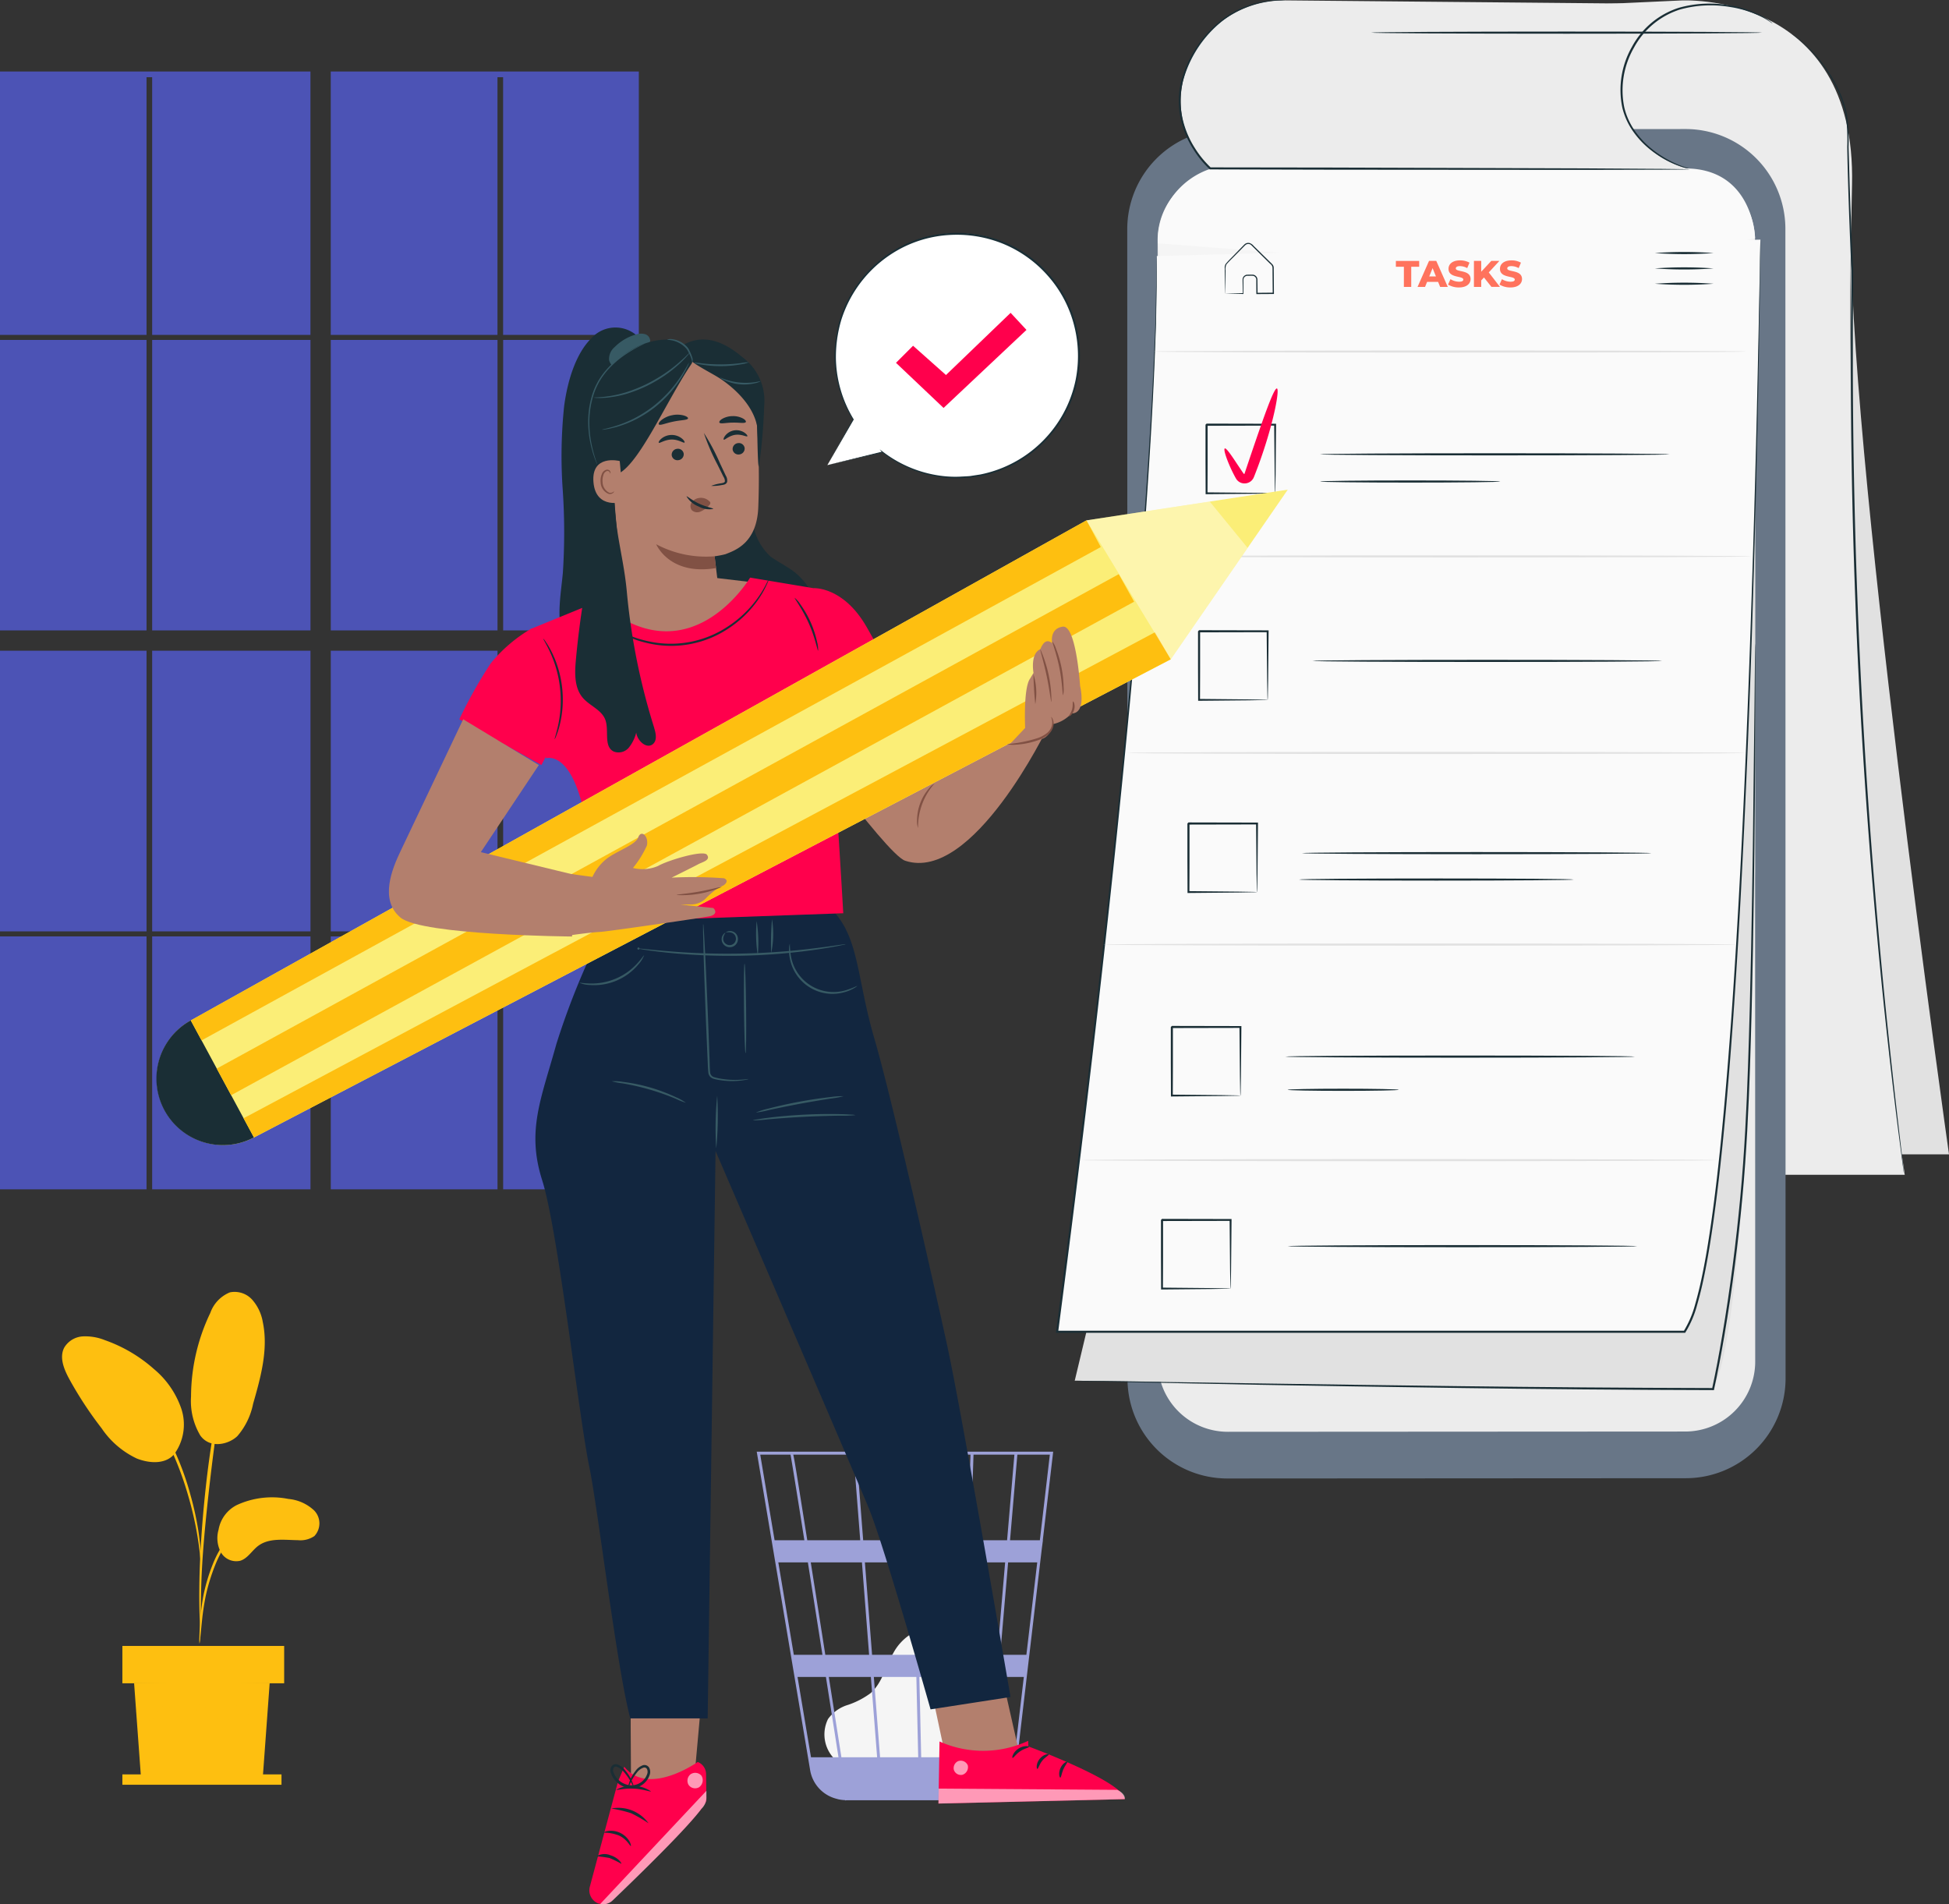 <svg id="Grupo_118942" data-name="Grupo 118942" xmlns="http://www.w3.org/2000/svg" xmlns:xlink="http://www.w3.org/1999/xlink" width="229.147" height="223.864" viewBox="0 0 229.147 223.864">
  <rect x="0" y="0" width="229.147" height="223.864" fill="#333333" stroke="none"/>
  <defs>
    <clipPath id="clip-path">
      <rect id="Rectángulo_43513" data-name="Rectángulo 43513" width="229.147" height="223.864" fill="none"/>
    </clipPath>
    <clipPath id="clip-path-3">
      <rect id="Rectángulo_43507" data-name="Rectángulo 43507" width="1.706" height="1.702" fill="none"/>
    </clipPath>
    <clipPath id="clip-path-4">
      <rect id="Rectángulo_43508" data-name="Rectángulo 43508" width="21.912" height="1.755" fill="none"/>
    </clipPath>
    <clipPath id="clip-path-5">
      <rect id="Rectángulo_43509" data-name="Rectángulo 43509" width="12.486" height="13.335" fill="none"/>
    </clipPath>
    <clipPath id="clip-path-6">
      <rect id="Rectángulo_43510" data-name="Rectángulo 43510" width="1.807" height="1.826" fill="none"/>
    </clipPath>
    <clipPath id="clip-path-7">
      <rect id="Rectángulo_43511" data-name="Rectángulo 43511" width="18.942" height="18.546" fill="none"/>
    </clipPath>
  </defs>
  <g id="Grupo_118941" data-name="Grupo 118941" clip-path="url(#clip-path)">
    <g id="Grupo_118940" data-name="Grupo 118940">
      <g id="Grupo_118939" data-name="Grupo 118939" clip-path="url(#clip-path)">
        <path id="Trazado_169274" data-name="Trazado 169274" d="M201.889,411.147a4.091,4.091,0,0,1-1.125-5.016,4.464,4.464,0,0,1,2.371-1.67,9.646,9.646,0,0,0,2.6-1.347c1.41-1.2,1.8-3.19,2.733-4.79a5.987,5.987,0,0,1,5.2-3.115c2.425.11,4.447,2.091,5.365,4.349a19.457,19.457,0,0,1,.967,7.2c.011,1.349-.049,2.869-1.039,3.78a4.87,4.87,0,0,1-3.525.812l-13.252-.407" transform="translate(-103.412 -204.045)" fill="#f5f5f5"/>
        <path id="Trazado_169275" data-name="Trazado 169275" d="M218.793,352.822H183.94l6.278,37.436a4.18,4.18,0,0,0,2.976,3.333c.04.013.082.022.122.033.1.027.2.062.31.08a4.433,4.433,0,0,0,.709.082l.006.036.17-.027h15.535a4.354,4.354,0,0,0,.853-.085,4.2,4.2,0,0,0,3.526-3.659l3.026-25.794.136-1.025h-.016l1.2-10.215ZM212.218,376.7h-3.577L209,365.837h4.144Zm1.276-10.864h3.424L215.643,376.7h-3.078Zm-10.219,22.909-.217-9.439h5.15l-.313,9.439Zm-5.568-9.439h5l.217,9.439H198.44Zm.387,9.439h-4.2c-.4-2.549-.918-5.86-1.479-9.439h4.942ZM197.5,376.7l-.844-10.864H202.4l.251,10.864Zm5.493,0-.25-10.864h5.908L208.3,376.7Zm-.31-13.47-.232-10.062h6.621l-.334,10.062Zm-.346,0h-5.884l-.782-10.062h6.434Zm-6.23,0h-6.226c-.22-1.39-.429-2.705-.618-3.888-.649-4.068-.893-5.6-1.029-6.173h7.09Zm.2,2.606.844,10.864h-5.148c-.173-1.1-.348-2.217-.524-3.333-.4-2.565-.808-5.129-1.187-7.531ZM191.659,376.7H188.3l-1.822-10.864h3.474c.531,3.357,1.119,7.094,1.712,10.864m.409,2.606c.513,3.266,1.017,6.487,1.479,9.439h-3.232l-1.583-9.439Zm16.173,9.439.313-9.439H212l-.806,9.439Zm.847-25.514.334-10.062h4.806l-.86,10.062Zm-21.181-10.062c.138.727.774,4.686,1.627,10.062h-3.5l-1.687-10.062Zm26.322,35.576h-2.694l.806-9.439h2.995Zm2.994-25.514h-3.507l.86-10.062H218.4Z" transform="translate(-94.969 -182.164)" fill="#9da1d8"/>
        <rect id="Rectángulo_43494" data-name="Rectángulo 43494" width="17.228" height="34.149" transform="translate(0 39.961)" fill="#4c53b5"/>
        <rect id="Rectángulo_43495" data-name="Rectángulo 43495" width="18.614" height="34.149" transform="translate(17.89 39.961)" fill="#4c53b5"/>
        <rect id="Rectángulo_43496" data-name="Rectángulo 43496" width="18.614" height="32.995" transform="translate(17.89 76.496)" fill="#4c53b5"/>
        <path id="Trazado_169276" data-name="Trazado 169276" d="M80.4,48.343H100V18.051h.663V48.343H116.62V17.378H80.4Z" transform="translate(-41.512 -8.972)" fill="#4c53b5"/>
        <rect id="Rectángulo_43497" data-name="Rectángulo 43497" width="15.953" height="34.149" transform="translate(59.155 39.961)" fill="#4c53b5"/>
        <rect id="Rectángulo_43498" data-name="Rectángulo 43498" width="15.953" height="32.995" transform="translate(59.155 76.496)" fill="#4c53b5"/>
        <rect id="Rectángulo_43499" data-name="Rectángulo 43499" width="17.228" height="32.995" transform="translate(0 76.496)" fill="#4c53b5"/>
        <rect id="Rectángulo_43500" data-name="Rectángulo 43500" width="19.603" height="32.995" transform="translate(38.89 76.496)" fill="#4c53b5"/>
        <rect id="Rectángulo_43501" data-name="Rectángulo 43501" width="17.228" height="29.733" transform="translate(0 110.082)" fill="#4c53b5"/>
        <rect id="Rectángulo_43502" data-name="Rectángulo 43502" width="15.953" height="29.733" transform="translate(59.155 110.082)" fill="#4c53b5"/>
        <path id="Trazado_169277" data-name="Trazado 169277" d="M17.228,48.343V18.051h.662V48.343H36.5V17.378H0V48.343Z" transform="translate(0 -8.972)" fill="#4c53b5"/>
        <rect id="Rectángulo_43503" data-name="Rectángulo 43503" width="19.603" height="29.733" transform="translate(38.89 110.082)" fill="#4c53b5"/>
        <rect id="Rectángulo_43504" data-name="Rectángulo 43504" width="18.614" height="29.733" transform="translate(17.89 110.082)" fill="#4c53b5"/>
        <rect id="Rectángulo_43505" data-name="Rectángulo 43505" width="19.603" height="34.149" transform="translate(38.89 39.961)" fill="#4c53b5"/>
        <path id="Trazado_169278" data-name="Trazado 169278" d="M55.075,364.865a9.862,9.862,0,0,1,6.116-.743,5.087,5.087,0,0,1,3.022,1.349,2.174,2.174,0,0,1,.031,3.016,2.9,2.9,0,0,1-1.905.483c-1.617-.019-3.411-.3-4.7.669-.737.555-1.228,1.477-2.108,1.75a2.083,2.083,0,0,1-2.292-1.02,3.56,3.56,0,0,1-.259-2.627,4.011,4.011,0,0,1,2.1-2.878" transform="translate(-27.284 -187.909)" fill="#febf10"/>
        <path id="Trazado_169279" data-name="Trazado 169279" d="M47.5,330.822c1.138,1.625,3.349,1.087,4.374.1a8.264,8.264,0,0,0,1.853-3.8c.9-3.131,1.81-6.417,1.14-9.606a5.339,5.339,0,0,0-1.227-2.611A2.789,2.789,0,0,0,51,314.021a4.077,4.077,0,0,0-2.308,2.425,22.89,22.89,0,0,0-2.263,9.826,7.94,7.94,0,0,0,1.074,4.55" transform="translate(-23.969 -162.094)" fill="#febf10"/>
        <path id="Trazado_169280" data-name="Trazado 169280" d="M28.2,338.733a5.913,5.913,0,0,0,.92-5.44,10.484,10.484,0,0,0-3.222-4.674,17.345,17.345,0,0,0-5.77-3.4,6.154,6.154,0,0,0-2.6-.441,2.722,2.722,0,0,0-2.178,1.318c-.607,1.158-.025,2.563.6,3.708a44.014,44.014,0,0,0,3.79,5.771,10.259,10.259,0,0,0,4.168,3.571c1.731.662,3.53.584,4.447-.617" transform="translate(-7.797 -167.674)" fill="#febf10"/>
        <path id="Trazado_169281" data-name="Trazado 169281" d="M48.464,383.553a3.523,3.523,0,0,0,.1-.738c.052-.537.118-1.212.2-2.015a29.073,29.073,0,0,1,.453-2.955,22.822,22.822,0,0,1,1.074-3.488,12.851,12.851,0,0,1,1.781-3.156,6.655,6.655,0,0,1,2.252-1.872,6.292,6.292,0,0,1,1.9-.59,3.564,3.564,0,0,0,.735-.106,3.415,3.415,0,0,0-.748-.012,5.74,5.74,0,0,0-1.977.515,6.635,6.635,0,0,0-2.375,1.888,12.571,12.571,0,0,0-1.846,3.219,21.324,21.324,0,0,0-1.067,3.545,24.977,24.977,0,0,0-.393,2.993c-.064.856-.088,1.548-.1,2.027a3.462,3.462,0,0,0,.015.745" transform="translate(-25.011 -190.317)" fill="#febf10"/>
        <path id="Trazado_169282" data-name="Trazado 169282" d="M48.6,360.747a1.455,1.455,0,0,0,.02-.342c0-.258,0-.582,0-.98,0-.85,0-2.08.044-3.6.075-3.038.337-6.308.842-10.918.478-4.335,1.121-9.38,1.8-12.66.145-.746.292-1.417.43-2s.243-1.1.352-1.508c.093-.387.169-.7.229-.952a1.445,1.445,0,0,0,.06-.338,1.435,1.435,0,0,0-.119.321l-.284.938c-.126.407-.255.912-.4,1.5s-.315,1.255-.475,2A111.262,111.262,0,0,0,49.2,343.95c-.506,4.619-.734,8.826-.755,11.872-.018,1.523.015,2.756.053,3.606.025.4.045.722.06.979a1.428,1.428,0,0,0,.042.34" transform="translate(-25.011 -169.061)" fill="#febf10"/>
        <path id="Trazado_169283" data-name="Trazado 169283" d="M37.231,355.283a6.5,6.5,0,0,0-.007-1.024c-.038-.657-.128-1.608-.313-2.772a36.6,36.6,0,0,0-.9-4.039,33.053,33.053,0,0,0-1.689-4.779,25.447,25.447,0,0,0-4.96-7.724,12.6,12.6,0,0,0-1.167-1.085c-.179-.151-.337-.3-.5-.422l-.453-.312a6.407,6.407,0,0,0-.861-.551,30.45,30.45,0,0,1,2.824,2.519,26.825,26.825,0,0,1,4.836,7.7,37.832,37.832,0,0,1,1.7,4.736,40.98,40.98,0,0,1,.959,4c.211,1.153.334,2.093.408,2.745a6.567,6.567,0,0,0,.125,1.014" transform="translate(-13.619 -171.71)" fill="#febf10"/>
        <path id="Trazado_169284" data-name="Trazado 169284" d="M32.6,409.109l.813,11.137H47.724l.813-11.137Z" transform="translate(-16.833 -211.225)" fill="#febf10"/>
        <rect id="Rectángulo_43506" data-name="Rectángulo 43506" width="19.022" height="4.39" transform="translate(14.388 193.494)" fill="#febf10"/>
        <path id="Trazado_169285" data-name="Trazado 169285" d="M29.746,431.253v1.217H48.454v-1.217Z" transform="translate(-15.358 -222.658)" fill="#febf10"/>
        <path id="Trazado_169286" data-name="Trazado 169286" d="M48.529,414.964a.461.461,0,0,1-.067.1l-.214.283-.833,1.067-.037.047-.036-.05-2.047-2.832h.118L43.4,416.437l-.063.09-.071-.084L40.871,413.6l.137,0-.131.165-2.138,2.68-.072.089-.066-.093-2.017-2.854.118.006-2.484,2.83-.044.05-.033-.057-.778-1.307-.2-.348a.546.546,0,0,1-.061-.124.573.573,0,0,1,.083.11l.221.335.816,1.283-.078-.006,2.444-2.864.062-.073.056.078,2.035,2.841-.137,0,2.133-2.684.132-.165.068-.085.07.083,2.384,2.85-.134.005,2.036-2.84.059-.083.059.083,2,2.863-.073,0,.867-1.039.232-.269a.477.477,0,0,1,.086-.087" transform="translate(-17.091 -213.441)" fill="#febf10"/>
        <path id="Trazado_169287" data-name="Trazado 169287" d="M48.863,408.862c0,.049-3.585.089-8.006.089s-8.007-.04-8.007-.089,3.584-.089,8.007-.089,8.006.04,8.006.089" transform="translate(-16.961 -211.052)" fill="#febf10"/>
        <path id="Trazado_169288" data-name="Trazado 169288" d="M455.013,163.284h5.548S448.388,77.59,449.07,53.415l-.861,109.869Z" transform="translate(-231.413 -27.578)" fill="#e1e1e1"/>
        <path id="Trazado_169289" data-name="Trazado 169289" d="M353.682.107s20.733-1.274,20.178,21.681c-1.606,66.408,6.2,116.367,6.2,116.367H302.37V2.481Z" transform="translate(-156.115 -0.049)" fill="#ececec"/>
        <path id="Trazado_169290" data-name="Trazado 169290" d="M285.772,190l53.9-.032A11.74,11.74,0,0,0,351.4,178.223L351.378,43.1A11.74,11.74,0,0,0,339.63,31.361l-53.9.031A11.741,11.741,0,0,0,274,43.136l.027,135.124A11.741,11.741,0,0,0,285.772,190" transform="translate(-141.467 -16.192)" fill="#687687"/>
        <path id="Trazado_169291" data-name="Trazado 169291" d="M289.6,41.273l10.45-.006,30.52-.018,3.675,0,9.146-.005a8.223,8.223,0,0,1,8.227,8.221l.026,131.891a8.223,8.223,0,0,1-8.217,8.225l-53.791.031a8.223,8.223,0,0,1-8.227-8.221L281.385,49.5a8.223,8.223,0,0,1,8.218-8.224" transform="translate(-145.281 -21.293)" fill="#ececec"/>
        <path id="Trazado_169292" data-name="Trazado 169292" d="M299.254.094l51.582.479c-7.563-.353-9.166,2.659-10.407,4.577A9.264,9.264,0,0,0,341,16.387a10.732,10.732,0,0,0,6.125,3.6L290.606,20a10.766,10.766,0,0,1-3.487-9.761A12.208,12.208,0,0,1,299.254.094" transform="translate(-148.168 -0.049)" fill="#ececec"/>
        <path id="Trazado_169293" data-name="Trazado 169293" d="M411.773,3.209a2.184,2.184,0,0,1-.327-.2,8.991,8.991,0,0,0-.937-.552,12.533,12.533,0,0,0-3.8-1.189,13.441,13.441,0,0,0-5.859.312,9.392,9.392,0,0,0-5.4,4.506,10.044,10.044,0,0,0-1.128,6.968,8.009,8.009,0,0,0,1.295,2.844,10.132,10.132,0,0,0,1.872,2,12.741,12.741,0,0,0,3.437,2.01c.884.338,1.4.45,1.392.479a2.2,2.2,0,0,1-.374-.077,10.307,10.307,0,0,1-1.052-.311,12.242,12.242,0,0,1-3.515-1.963,10.172,10.172,0,0,1-1.93-2.022,8.156,8.156,0,0,1-1.35-2.912,10.208,10.208,0,0,1,1.134-7.144,9.569,9.569,0,0,1,5.551-4.6,13.409,13.409,0,0,1,5.955-.266,12.05,12.05,0,0,1,3.818,1.278,7.3,7.3,0,0,1,.921.6,2.185,2.185,0,0,1,.3.24" transform="translate(-203.359 -0.454)" fill="#1a2e35"/>
        <path id="Trazado_169294" data-name="Trazado 169294" d="M435.376,8.2a6.284,6.284,0,0,1,1.142.79,16.423,16.423,0,0,1,2.708,2.918,16.733,16.733,0,0,1,1.52,2.448,12.819,12.819,0,0,1,1.167,3.225,22.208,22.208,0,0,1,.216,3.933q.06,2.087.125,4.407c.1,3.088.244,6.471.411,10.1.011,1.823-.022,3.7-.032,5.637s0,3.928-.007,5.972c.02,8.172.176,17.156.525,26.58.683,18.857,2.078,35.887,3.3,48.188.627,6.149,1.185,11.121,1.588,14.553.2,1.711.36,3.041.467,3.953q.075.67.116,1.029c.024.232.03.352.03.352s-.023-.118-.056-.348-.079-.58-.14-1.026l-.514-3.947c-.434-3.43-1.018-8.4-1.668-14.547-1.267-12.3-2.691-29.333-3.374-48.2-.35-9.427-.5-18.414-.506-26.589.007-2.043-.007-4.037.017-5.972s.051-3.817.045-5.628c-.158-3.632-.287-7.015-.38-10.105-.046-1.545-.085-3.016-.107-4.409a22.151,22.151,0,0,0-.194-3.909,12.753,12.753,0,0,0-1.135-3.2,18.169,18.169,0,0,0-4.153-5.381c-.169-.152-.328-.274-.466-.377a3.954,3.954,0,0,0-.352-.253c-.194-.127-.292-.2-.292-.2" transform="translate(-224.787 -4.236)" fill="#1a2e35"/>
        <path id="Trazado_169295" data-name="Trazado 169295" d="M341.217,165.7s-.678,53.285-4.933,61.044l-75.049-.975,1.528-6.392L341.242,122.9Z" transform="translate(-134.877 -63.456)" fill="#e1e1e1"/>
        <path id="Trazado_169296" data-name="Trazado 169296" d="M339,58.238S337.66,176.3,330.086,186.629H256.951S273.777,98.037,268.77,58.273Z" transform="translate(-132.665 -30.069)" fill="#f5f5f5"/>
        <path id="Trazado_169297" data-name="Trazado 169297" d="M339.639,58.238S338.294,176.3,330.72,186.629H256.951s11.727-87.253,11.727-126.462" transform="translate(-132.665 -30.069)" fill="#fafafa"/>
        <path id="Trazado_169298" data-name="Trazado 169298" d="M268.53,60.167s0,.211,0,.626-.011,1.034-.02,1.843-.024,1.818-.04,3.009-.026,2.569-.1,4.122c-.207,6.214-.7,15.25-1.58,26.543-1.8,22.583-5.13,54.184-9.864,90.335l-.121-.139,37.876,0,35.893,0-.1.05a11.8,11.8,0,0,0,1.335-3.121c.312-1.1.586-2.2.812-3.313.464-2.22.816-4.444,1.128-6.652.62-4.417,1.069-8.775,1.461-13.047.772-8.544,1.292-16.745,1.727-24.514.85-15.539,1.329-29.355,1.684-40.864s.549-20.711.677-27.036c.061-3.16.108-5.6.14-7.258.016-.824.028-1.451.036-1.877s.019-.637.019-.637,0,.215,0,.638-.008,1.053-.015,1.877c-.023,1.656-.056,4.1-.1,7.259-.1,6.325-.279,15.529-.6,27.039s-.794,25.327-1.629,40.87c-.427,7.771-.942,15.974-1.708,24.523-.389,4.274-.837,8.635-1.455,13.059-.312,2.211-.664,4.439-1.128,6.668-.226,1.115-.5,2.226-.816,3.333a11.959,11.959,0,0,1-1.37,3.2l-.034.05h-.065l-35.893,0-37.876,0h-.14l.018-.139c4.747-36.144,8.106-67.74,9.951-90.315.9-11.289,1.418-20.322,1.652-26.534.084-1.552.1-2.929.123-4.12s.044-2.2.061-3.008.032-1.425.042-1.843.021-.626.021-.626" transform="translate(-132.516 -30.069)" fill="#1a2e35"/>
        <path id="Trazado_169299" data-name="Trazado 169299" d="M351.646,49.15s-.161-8.212-8.227-8.221-55.675,0-55.675,0a9.067,9.067,0,0,0-6.335,8.806l49.737,3.824Z" transform="translate(-145.293 -21.13)" fill="#fafafa"/>
        <path id="Trazado_169300" data-name="Trazado 169300" d="M299.02.046a.864.864,0,0,1-.135,0c-.089,0-.221-.006-.4,0a10.205,10.205,0,0,0-1.528.131A11.506,11.506,0,0,0,291.729,2.4,13.607,13.607,0,0,0,287,9.606a9.668,9.668,0,0,0,.214,5.235,10.794,10.794,0,0,0,1.209,2.575,11.6,11.6,0,0,0,1.874,2.29l-.077-.029,14.213.02,29.808.095,9.033.058,2.456.029.639.014c.144,0,.218.014.218.014s-.074.008-.218.012l-.639.012-2.456.018-9.033.023-29.808-.022-14.213-.035h-.046l-.031-.029a11.755,11.755,0,0,1-1.913-2.347A10.954,10.954,0,0,1,287,14.908a9.86,9.86,0,0,1-.2-5.348,13.7,13.7,0,0,1,4.838-7.276A10.877,10.877,0,0,1,294.553.7a10.691,10.691,0,0,1,2.4-.6A9.209,9.209,0,0,1,298.49,0a3.286,3.286,0,0,1,.53.043" transform="translate(-147.934 0)" fill="#1a2e35"/>
        <path id="Trazado_169301" data-name="Trazado 169301" d="M341.243,156.493s.008.143.012.421,0,.7.009,1.234c0,1.093,0,2.691,0,4.748-.009,4.123-.036,10.089-.118,17.46s-.2,16.15-.52,25.893c-.165,4.871-.4,9.987-.891,15.27s-1.176,10.738-2.121,16.286c-.371,2.17-.771,4.312-1.208,6.312l-.021.1h-.1c-21.033-.047-39.8-.393-53.3-.624l-15.939-.319-4.312-.1-1.118-.034c-.252-.009-.381-.02-.381-.02s.129-.006.381,0l1.119.01,4.313.059,15.94.241c13.5.185,32.267.5,53.3.544l-.122.1c.434-1.99.834-4.133,1.2-6.3.944-5.541,1.627-10.99,2.124-16.266s.734-10.386.9-15.255c.336-9.739.46-18.517.574-25.887.083-7.367.151-13.33.2-17.459.02-2.057.036-3.655.046-4.747q.011-.807.016-1.234c0-.278.014-.421.014-.421" transform="translate(-134.877 -80.798)" fill="#1a2e35"/>
        <path id="Trazado_169302" data-name="Trazado 169302" d="M409.141,68.827a47.647,47.647,0,0,1-6.906,0,47.644,47.644,0,0,1,6.906,0" transform="translate(-207.676 -35.471)" fill="#1a2e35"/>
        <path id="Trazado_169303" data-name="Trazado 169303" d="M409.141,65.1a47.465,47.465,0,0,1-6.906,0,47.647,47.647,0,0,1,6.906,0" transform="translate(-207.676 -33.546)" fill="#1a2e35"/>
        <path id="Trazado_169304" data-name="Trazado 169304" d="M409.141,61.369a47.644,47.644,0,0,1-6.906,0,47.648,47.648,0,0,1,6.906,0" transform="translate(-207.676 -31.621)" fill="#1a2e35"/>
        <path id="Trazado_169305" data-name="Trazado 169305" d="M297.778,64.99a1.161,1.161,0,0,1,.148-.01l.413-.014,1.524-.036-.042.043c-.005-.338-.011-.707-.018-1.105,0-.206-.017-.4,0-.636a.585.585,0,0,1,.512-.47c.246,0,.462-.016.728,0a.593.593,0,0,1,.5.589c.006.516.012,1.054.018,1.612l-.071-.07,1.923-.019-.073.074c-.007-.774-.014-1.575-.021-2.4,0-.2,0-.408-.005-.61a.619.619,0,0,0-.27-.454l-.841-.829-.811-.8L301,59.466c-.135-.13-.241-.265-.4-.3a.517.517,0,0,0-.441.085c-.117.1-.241.237-.358.352l-.69.7c-.434.451-.886.862-1.215,1.252a1.366,1.366,0,0,0-.1.718c0,.238,0,.464,0,.678q0,.623-.007,1.091c0,.279-.006.509-.008.7,0,.161-.006.248-.009.252a1.744,1.744,0,0,1-.013-.231c-.005-.186-.012-.413-.019-.687q-.011-.472-.025-1.1-.006-.326-.013-.691,0-.184-.006-.378a.794.794,0,0,1,.106-.4c.356-.436.78-.822,1.217-1.286l.685-.7c.123-.121.224-.241.371-.368a.654.654,0,0,1,.557-.11,1.036,1.036,0,0,1,.462.33l.395.386.813.8.843.827a1.642,1.642,0,0,1,.215.233.63.63,0,0,1,.1.324q0,.3.005.613c.006.82.013,1.621.018,2.4v.074h-.073l-1.923.012h-.071v-.07c0-.559-.006-1.1-.008-1.612a.464.464,0,0,0-.388-.467c-.222-.012-.482,0-.7,0a.472.472,0,0,0-.415.374c-.019.193,0,.419-.009.614,0,.4,0,.768,0,1.106v.043h-.042L298.314,65l-.4-.007a.728.728,0,0,1-.133-.008" transform="translate(-153.705 -30.469)" fill="#1a2e35"/>
        <path id="Trazado_169306" data-name="Trazado 169306" d="M340.242,64.1H339.3v-.686h2.74V64.1h-.935v2.373h-.865Z" transform="translate(-175.184 -32.74)" fill="#ff735d"/>
        <path id="Trazado_169307" data-name="Trazado 169307" d="M346.978,65.876h-1.293l-.241.594h-.882l1.35-3.058h.852l1.354,3.058h-.9Zm-.253-.638-.393-.979-.394.979Z" transform="translate(-177.899 -32.74)" fill="#ff735d"/>
        <path id="Trazado_169308" data-name="Trazado 169308" d="M351.979,66.13l.284-.638a1.932,1.932,0,0,0,1.01.3c.358,0,.5-.1.5-.249,0-.485-1.739-.131-1.739-1.267,0-.547.446-.992,1.355-.992a2.29,2.29,0,0,1,1.11.267l-.267.642a1.808,1.808,0,0,0-.848-.236c-.362,0-.493.122-.493.275,0,.468,1.735.118,1.735,1.246,0,.533-.446.987-1.355.987a2.412,2.412,0,0,1-1.289-.336" transform="translate(-181.729 -32.674)" fill="#ff735d"/>
        <path id="Trazado_169309" data-name="Trazado 169309" d="M359.449,65.36l-.324.345v.764h-.856V63.411h.856v1.272l1.184-1.272h.953l-1.25,1.354,1.315,1.7h-1Z" transform="translate(-184.976 -32.74)" fill="#ff735d"/>
        <path id="Trazado_169310" data-name="Trazado 169310" d="M364.485,66.13l.284-.638a1.93,1.93,0,0,0,1.009.3c.358,0,.5-.1.5-.249,0-.485-1.739-.131-1.739-1.267,0-.547.446-.992,1.355-.992a2.291,2.291,0,0,1,1.11.267l-.267.642a1.808,1.808,0,0,0-.848-.236c-.362,0-.493.122-.493.275,0,.468,1.735.118,1.735,1.246,0,.533-.446.987-1.355.987a2.412,2.412,0,0,1-1.289-.336" transform="translate(-188.185 -32.674)" fill="#ff735d"/>
        <path id="Trazado_169311" data-name="Trazado 169311" d="M350.136,85.3c0,.07-15.611.126-34.865.126S280.4,85.366,280.4,85.3s15.608-.126,34.868-.126,34.865.056,34.865.126" transform="translate(-144.774 -43.974)" fill="#e1e1e1"/>
        <path id="Trazado_169312" data-name="Trazado 169312" d="M351.38,135.093c0,.07-15.611.126-34.865.126s-34.868-.056-34.868-.126,15.608-.126,34.868-.126,34.865.056,34.865.126" transform="translate(-145.416 -69.684)" fill="#e1e1e1"/>
        <path id="Trazado_169313" data-name="Trazado 169313" d="M346.656,182.862c0,.07-16.267.126-36.327.126S274,182.931,274,182.862s16.263-.126,36.331-.126,36.327.056,36.327.126" transform="translate(-141.467 -94.348)" fill="#e1e1e1"/>
        <path id="Trazado_169314" data-name="Trazado 169314" d="M342.639,229.438c0,.07-16.684.126-37.259.126s-37.263-.056-37.263-.126,16.68-.126,37.263-.126,37.259.056,37.259.126" transform="translate(-138.43 -118.395)" fill="#e1e1e1"/>
        <path id="Trazado_169315" data-name="Trazado 169315" d="M337.489,281.829c0,.07-16.747.126-37.4.126s-37.4-.056-37.4-.126,16.743-.126,37.4-.126,37.4.056,37.4.126" transform="translate(-135.625 -145.445)" fill="#e1e1e1"/>
        <path id="Trazado_169316" data-name="Trazado 169316" d="M301.168,111.143a.931.931,0,0,1-.012-.16c0-.12-.008-.266-.013-.442-.007-.409-.016-.962-.028-1.65-.014-1.432-.033-3.426-.056-5.809l.109.109-8.06.017c-.029.027.238-.238.125-.125v1.1q0,.544,0,1.078,0,1.067,0,2.084c0,1.352-.009,2.628-.013,3.8l-.109-.109,5.809.055,1.649.029.442.013a.871.871,0,0,1,.16.012,4.6,4.6,0,0,1-.557.025l-1.625.028-5.878.056H293v-.11c0-1.174-.008-2.45-.013-3.8q0-1.016,0-2.084,0-.533,0-1.078v-1.1c-.113.112.153-.155.127-.127l8.06.017h.11v.108c-.023,2.411-.042,4.429-.056,5.878-.012.678-.021,1.222-.028,1.625a4.6,4.6,0,0,1-.025.557" transform="translate(-151.253 -53.156)" fill="#1a2e35"/>
        <path id="Trazado_169317" data-name="Trazado 169317" d="M361.955,110.284c0,.07-9.2.126-20.553.126s-20.555-.056-20.555-.126,9.2-.126,20.555-.126,20.553.056,20.553.126" transform="translate(-165.656 -56.875)" fill="#1a2e35"/>
        <path id="Trazado_169318" data-name="Trazado 169318" d="M342.055,116.891c0,.07-4.748.126-10.6.126s-10.6-.056-10.6-.126,4.747-.126,10.6-.126,10.6.056,10.6.126" transform="translate(-165.655 -60.286)" fill="#1a2e35"/>
        <path id="Trazado_169319" data-name="Trazado 169319" d="M303.783,94.409c.332.087-.3,3.6-1.72,7.756-.177.519-.356,1.023-.537,1.508l-.271.711-.135.343-.035.088c-.023.053-.047.1-.073.156a1.326,1.326,0,0,1-.213.276,1.191,1.191,0,0,1-1.227.256,1.158,1.158,0,0,1-.5-.36l-.085-.122-.044-.077-.079-.144c-.207-.381-.381-.74-.531-1.07-.594-1.325-.826-2.194-.674-2.269s.678.654,1.454,1.84l.641.954.088.125.042.059a.027.027,0,0,1,.011.009.06.06,0,0,0,.037.007c.025,0,.059-.021.054-.031s0-.006,0-.009,0-.006,0-.008l.028-.083.115-.347.239-.715.508-1.5c1.4-4.107,2.572-7.44,2.912-7.35" transform="translate(-153.657 -48.743)" fill="#ff004c"/>
        <path id="Trazado_169320" data-name="Trazado 169320" d="M299.345,161.35a.881.881,0,0,1-.012-.16c0-.12-.008-.266-.013-.442-.007-.409-.016-.962-.028-1.65-.014-1.432-.033-3.426-.056-5.809l.109.109-8.06.017c-.029.027.237-.238.125-.125v1.1q0,.544,0,1.078,0,1.067,0,2.084c0,1.352-.009,2.628-.013,3.8l-.109-.109,5.809.056,1.649.028.442.013a.876.876,0,0,1,.16.012,4.7,4.7,0,0,1-.557.025l-1.625.029-5.878.056h-.108v-.11c0-1.174-.008-2.45-.013-3.8q0-1.016,0-2.084,0-.533,0-1.078v-1.1c-.113.112.153-.155.127-.127l8.06.017h.11v.109c-.023,2.411-.042,4.429-.056,5.878-.012.678-.021,1.222-.029,1.625a4.55,4.55,0,0,1-.025.557" transform="translate(-150.312 -79.078)" fill="#1a2e35"/>
        <path id="Trazado_169321" data-name="Trazado 169321" d="M360.132,160.491c0,.07-9.2.126-20.553.126s-20.555-.056-20.555-.126,9.2-.126,20.555-.126,20.553.056,20.553.126" transform="translate(-164.714 -82.797)" fill="#1a2e35"/>
        <path id="Trazado_169322" data-name="Trazado 169322" d="M296.767,208.073a.928.928,0,0,1-.012-.16c0-.12-.008-.266-.013-.442-.007-.409-.016-.962-.028-1.65-.014-1.432-.033-3.427-.056-5.809l.109.109-8.06.017c-.029.027.238-.238.125-.125v.549c0,.183,0,.365,0,.547q0,.544,0,1.078,0,1.067,0,2.084c0,1.352-.008,2.628-.013,3.8l-.109-.109,5.809.056,1.65.028.442.013a.932.932,0,0,1,.16.012,4.691,4.691,0,0,1-.557.025l-1.625.029-5.878.056H288.6v-.11c0-1.174-.008-2.45-.013-3.8q0-1.016,0-2.084,0-.533,0-1.078c0-.181,0-.363,0-.547v-.549c-.113.112.153-.155.127-.127l8.06.017h.11v.108c-.023,2.411-.042,4.429-.056,5.878-.012.678-.021,1.222-.028,1.625a4.6,4.6,0,0,1-.025.557" transform="translate(-148.981 -103.202)" fill="#1a2e35"/>
        <path id="Trazado_169323" data-name="Trazado 169323" d="M357.554,207.214c0,.07-9.2.126-20.553.126s-20.555-.056-20.555-.126,9.2-.126,20.555-.126,20.553.056,20.553.126" transform="translate(-163.383 -106.921)" fill="#1a2e35"/>
        <path id="Trazado_169324" data-name="Trazado 169324" d="M292.731,257.523a.875.875,0,0,1-.012-.16c0-.12-.008-.266-.013-.442-.007-.409-.016-.962-.028-1.65-.014-1.432-.033-3.426-.056-5.809l.109.109-8.06.017c-.029.027.237-.238.125-.125v1.1q0,.544,0,1.078,0,1.067,0,2.084c0,1.352-.009,2.628-.013,3.8l-.109-.109,5.809.056,1.649.028.442.013a.931.931,0,0,1,.16.012,4.756,4.756,0,0,1-.557.025l-1.625.028-5.878.056h-.108v-.11c0-1.174-.008-2.45-.013-3.8q0-1.016,0-2.084,0-.533,0-1.078c0-.181,0-.363,0-.547v-.549c-.113.112.153-.155.127-.127l8.06.017h.11v.109c-.023,2.411-.042,4.429-.056,5.878-.012.678-.021,1.222-.028,1.625a4.612,4.612,0,0,1-.025.557" transform="translate(-146.897 -128.733)" fill="#1a2e35"/>
        <path id="Trazado_169325" data-name="Trazado 169325" d="M353.518,256.664c0,.07-9.2.126-20.553.126s-20.555-.056-20.555-.126,9.2-.126,20.555-.126,20.553.056,20.553.126" transform="translate(-161.299 -132.452)" fill="#1a2e35"/>
        <path id="Trazado_169326" data-name="Trazado 169326" d="M290.337,304.426a.874.874,0,0,1-.012-.16c0-.12-.008-.266-.013-.442-.007-.409-.016-.962-.028-1.65-.014-1.432-.033-3.427-.056-5.809l.109.109-8.06.017c-.029.027.237-.238.125-.125v1.1q0,.544,0,1.078,0,1.066,0,2.084c0,1.352-.009,2.628-.013,3.8l-.109-.109,5.809.055,1.649.029.442.013a.885.885,0,0,1,.16.012,4.7,4.7,0,0,1-.557.025l-1.625.029-5.878.056h-.108v-.11c0-1.174-.008-2.45-.013-3.8q0-1.016,0-2.084,0-.533,0-1.078v-1.1c-.113.112.153-.155.127-.127l8.06.017h.11v.109c-.023,2.411-.042,4.429-.056,5.878-.012.678-.021,1.222-.029,1.625a4.713,4.713,0,0,1-.025.557" transform="translate(-145.661 -152.949)" fill="#1a2e35"/>
        <path id="Trazado_169327" data-name="Trazado 169327" d="M354.08,302.737c0,.07-9.2.126-20.553.126s-20.555-.056-20.555-.126,9.2-.126,20.555-.126,20.553.056,20.553.126" transform="translate(-161.59 -156.24)" fill="#1a2e35"/>
        <path id="Trazado_169328" data-name="Trazado 169328" d="M348.043,213.63c0,.07-7.234.126-16.154.126s-16.156-.056-16.156-.126,7.232-.126,16.156-.126,16.154.056,16.154.126" transform="translate(-163.014 -110.233)" fill="#1a2e35"/>
        <path id="Trazado_169329" data-name="Trazado 169329" d="M326.051,264.729c0,.07-2.928.126-6.539.126s-6.54-.056-6.54-.126,2.927-.126,6.54-.126,6.539.056,6.539.126" transform="translate(-161.59 -136.616)" fill="#1a2e35"/>
        <path id="Trazado_169330" data-name="Trazado 169330" d="M379.228,7.8c0,.07-10.292.126-22.985.126s-22.987-.056-22.987-.126,10.29-.126,22.987-.126,22.985.056,22.985.126" transform="translate(-172.062 -3.963)" fill="#1a2e35"/>
        <path id="Trazado_169331" data-name="Trazado 169331" d="M189.609,167.462S202,184.856,204.318,185.627c7.951,2.641,16.738-15.645,16.738-15.645l-4.725,1.04-8.675,5.467-9.467-12.942-8.58,4.938" transform="translate(-97.896 -84.44)" fill="#b37f6d"/>
        <path id="Trazado_169332" data-name="Trazado 169332" d="M223.026,195.665a2.032,2.032,0,0,1-.12-.845,5.8,5.8,0,0,1,1.405-3.809,2.036,2.036,0,0,1,.64-.564,7.7,7.7,0,0,0-1.925,5.218" transform="translate(-115.087 -98.328)" fill="#815144"/>
        <path id="Trazado_169333" data-name="Trazado 169333" d="M226.733,408.312l1.77,8.324,5.829.524,2.455-2.76-2.247-9.939Z" transform="translate(-117.063 -208.825)" fill="#b37f6d"/>
        <path id="Trazado_169334" data-name="Trazado 169334" d="M153.331,409.372c-.083.272,0,10.65,0,10.65l3.27,1.94,4.271-2.56.9-10.03Z" transform="translate(-79.146 -211.361)" fill="#b37f6d"/>
        <path id="Trazado_169335" data-name="Trazado 169335" d="M138.6,222.914a88.5,88.5,0,0,0-5.99,14.419c-1.8,6.485-3.52,10.19-1.667,16.013s4.328,27.9,5.545,33.722c1,4.795,3.224,23.583,4.812,29.538h9.1l.926-66.7s16.146,37.453,18,41.952,7.279,23.689,7.279,23.689l9.4-1.455s-5.691-33.218-7.411-41.159-6.617-29.512-8.6-36.262-1.779-11.432-4.595-14.715Z" transform="translate(-67.197 -114.597)" fill="#12263f"/>
        <path id="Trazado_169336" data-name="Trazado 169336" d="M175.916,226.452c-.008-.012.047-.072.181-.123a.924.924,0,0,1,1.2.687.962.962,0,0,1-1.537.96.923.923,0,0,1-.093-1.376c.1-.1.182-.121.19-.109a1.268,1.268,0,0,0-.271.665.718.718,0,0,0,.309.631.74.74,0,0,0,1.172-.732.719.719,0,0,0-.431-.554,1.265,1.265,0,0,0-.716-.048" transform="translate(-90.558 -116.83)" fill="#375a64"/>
        <path id="Trazado_169337" data-name="Trazado 169337" d="M176.222,242.814a.789.789,0,0,1-.221.065c-.147.031-.364.075-.648.107a8.99,8.99,0,0,1-2.417-.041,6.143,6.143,0,0,1-.8-.164.988.988,0,0,1-.4-.235.872.872,0,0,1-.217-.441c-.075-.625-.07-1.242-.111-1.92-.056-1.346-.118-2.82-.183-4.366-.123-3.1-.22-5.9-.278-7.936-.022-.985-.041-1.8-.055-2.406,0-.26,0-.475,0-.655a.8.8,0,0,1,.016-.229.789.789,0,0,1,.034.227c.014.179.03.394.05.653.034.608.08,1.419.135,2.4.1,2.029.229,4.834.352,7.933.058,1.547.113,3.021.163,4.367.032.663.025,1.327.084,1.888a.64.64,0,0,0,.478.533,6.334,6.334,0,0,0,.762.173,9.927,9.927,0,0,0,2.38.119c.564-.039.874-.1.878-.075" transform="translate(-88.231 -115.959)" fill="#375a64"/>
        <path id="Trazado_169338" data-name="Trazado 169338" d="M199.828,234.309a1.372,1.372,0,0,1-.373.277,4.571,4.571,0,0,1-1.171.488,5.1,5.1,0,0,1-6.4-3.971,4.567,4.567,0,0,1-.083-1.266,1.376,1.376,0,0,1,.082-.457,8.843,8.843,0,0,0,.175,1.685,5.081,5.081,0,0,0,6.185,3.836,8.889,8.889,0,0,0,1.587-.592" transform="translate(-99.02 -118.43)" fill="#375a64"/>
        <path id="Trazado_169339" data-name="Trazado 169339" d="M183.971,227.925a16.392,16.392,0,0,1-.131-4.06,16.457,16.457,0,0,1,.131,4.06" transform="translate(-94.878 -115.583)" fill="#375a64"/>
        <path id="Trazado_169340" data-name="Trazado 169340" d="M187.4,227.388a32.779,32.779,0,0,1,.1-4,10.622,10.622,0,0,1-.1,4" transform="translate(-96.734 -115.335)" fill="#375a64"/>
        <path id="Trazado_169341" data-name="Trazado 169341" d="M179.413,229.477a.938.938,0,0,1-.242.067l-.7.145c-.61.123-1.5.274-2.6.434a71.577,71.577,0,0,1-17.373.352c-1.108-.116-2-.23-2.618-.328l-.708-.116a.126.126,0,1,1,.007-.05l.713.069c.618.069,1.514.156,2.622.248a82.837,82.837,0,0,0,17.333-.351c1.1-.137,1.995-.261,2.61-.354l.71-.1a.932.932,0,0,1,.251-.017" transform="translate(-79.988 -118.478)" fill="#375a64"/>
        <path id="Trazado_169342" data-name="Trazado 169342" d="M148.46,232.181a3.449,3.449,0,0,1-.7,1.1,6.755,6.755,0,0,1-5.618,2.392,3.443,3.443,0,0,1-1.274-.258c.009-.042.492.069,1.281.08a7.26,7.26,0,0,0,5.478-2.332c.538-.577.794-1,.831-.979" transform="translate(-72.732 -119.876)" fill="#375a64"/>
        <path id="Trazado_169343" data-name="Trazado 169343" d="M181.008,244.734c-.07,0-.152-2.362-.184-5.277s0-5.279.068-5.28.152,2.361.184,5.278,0,5.279-.068,5.28" transform="translate(-93.354 -120.907)" fill="#375a64"/>
        <path id="Trazado_169344" data-name="Trazado 169344" d="M174,272.523a38.214,38.214,0,0,1,.116-6.207,38.364,38.364,0,0,1-.116,6.207" transform="translate(-89.793 -137.5)" fill="#375a64"/>
        <path id="Trazado_169345" data-name="Trazado 169345" d="M194.035,266.411a10.527,10.527,0,0,1-1.516.277c-.938.147-2.234.356-3.658.621s-2.708.536-3.637.736a10.526,10.526,0,0,1-1.514.287,8.42,8.42,0,0,1,1.472-.46c.92-.245,2.2-.544,3.633-.81s2.733-.447,3.68-.549a8.414,8.414,0,0,1,1.54-.1" transform="translate(-94.851 -137.543)" fill="#375a64"/>
        <path id="Trazado_169346" data-name="Trazado 169346" d="M195.055,270.881a14.271,14.271,0,0,1-1.771.062c-1.093.017-2.6.051-4.267.135s-3.17.205-4.259.3a14.315,14.315,0,0,1-1.768.118,1.749,1.749,0,0,1,.466-.107c.3-.054.741-.119,1.284-.188,1.087-.14,2.595-.287,4.266-.373s3.185-.091,4.281-.062c.548.014.991.034,1.3.057a1.747,1.747,0,0,1,.474.06" transform="translate(-94.478 -139.789)" fill="#375a64"/>
        <path id="Trazado_169347" data-name="Trazado 169347" d="M157.413,265.312a9.524,9.524,0,0,1-1.245-.494A28.45,28.45,0,0,0,150,263.032a9.611,9.611,0,0,1-1.316-.248,5.593,5.593,0,0,1,1.342.071,20.477,20.477,0,0,1,6.212,1.8,5.63,5.63,0,0,1,1.172.656" transform="translate(-76.768 -135.668)" fill="#375a64"/>
        <path id="Trazado_169348" data-name="Trazado 169348" d="M238.659,423.1l.021.651s11.158,4.112,11.335,6.2l-21.905.519.125-7.3a12.536,12.536,0,0,0,10.424-.074" transform="translate(-117.774 -218.446)" fill="#ff004c"/>
        <g id="Grupo_118926" data-name="Grupo 118926" transform="translate(112.117 206.96)" opacity="0.6">
          <g id="Grupo_118925" data-name="Grupo 118925">
            <g id="Grupo_118924" data-name="Grupo 118924" clip-path="url(#clip-path-3)">
              <path id="Trazado_169349" data-name="Trazado 169349" d="M232.41,427.915a.9.9,0,0,0-.594,1.036.86.86,0,0,0,1.022.6.944.944,0,0,0,.623-1.1.892.892,0,0,0-1.131-.5" transform="translate(-231.792 -427.873)" fill="#fff"/>
            </g>
          </g>
        </g>
        <g id="Grupo_118929" data-name="Grupo 118929" transform="translate(110.336 210.265)" opacity="0.6">
          <g id="Grupo_118928" data-name="Grupo 118928">
            <g id="Grupo_118927" data-name="Grupo 118927" clip-path="url(#clip-path-4)">
              <path id="Trazado_169350" data-name="Trazado 169350" d="M228.11,436.461l.03-1.755,20.984.146s.985.4.891,1.091Z" transform="translate(-228.11 -434.706)" fill="#fff"/>
            </g>
          </g>
        </g>
        <path id="Trazado_169351" data-name="Trazado 169351" d="M248.023,424.466c0,.107-.534.168-1.053.525s-.787.812-.887.772c-.1-.019.045-.662.68-1.082s1.281-.314,1.26-.215" transform="translate(-127.039 -219.107)" fill="#1a2e35"/>
        <path id="Trazado_169352" data-name="Trazado 169352" d="M253.407,426.371c.027.1-.432.3-.785.757s-.446.942-.553.94c-.1.019-.189-.606.26-1.171s1.072-.628,1.077-.526" transform="translate(-130.103 -220.117)" fill="#1a2e35"/>
        <path id="Trazado_169353" data-name="Trazado 169353" d="M257.6,430.046c-.1.025-.258-.506,0-1.1s.756-.837.8-.749c.063.087-.255.409-.461.9s-.238.936-.344.949" transform="translate(-132.931 -221.072)" fill="#1a2e35"/>
        <path id="Trazado_169354" data-name="Trazado 169354" d="M156,428.234s-5.818,4.129-8.634.555l-.736,1.732-3.308,12.34a1.655,1.655,0,0,0,.931,1.981,1.6,1.6,0,0,0,1.693-.324c2.393-2.277,11.154-10.694,11.069-11.836l-.034-3.029a1.539,1.539,0,0,0-.98-1.418" transform="translate(-73.966 -221.099)" fill="#ff004c"/>
        <g id="Grupo_118932" data-name="Grupo 118932" transform="translate(70.57 210.528)" opacity="0.6">
          <g id="Grupo_118931" data-name="Grupo 118931">
            <g id="Grupo_118930" data-name="Grupo 118930" clip-path="url(#clip-path-5)">
              <path id="Trazado_169355" data-name="Trazado 169355" d="M145.9,448.547l12.481-13.3,0,.662a1.844,1.844,0,0,1-.592,1.46c-1.009,1.362-3.8,4.407-10.432,10.768a1.6,1.6,0,0,1-1.454.406" transform="translate(-145.898 -435.25)" fill="#fff"/>
            </g>
          </g>
        </g>
        <g id="Grupo_118935" data-name="Grupo 118935" transform="translate(80.823 208.407)" opacity="0.6">
          <g id="Grupo_118934" data-name="Grupo 118934">
            <g id="Grupo_118933" data-name="Grupo 118933" clip-path="url(#clip-path-6)">
              <path id="Trazado_169356" data-name="Trazado 169356" d="M167.494,431.015a.968.968,0,0,0-.27,1.263.931.931,0,0,0,1.25.279,1.022,1.022,0,0,0,.279-1.34.966.966,0,0,0-1.333-.146" transform="translate(-167.095 -430.865)" fill="#fff"/>
            </g>
          </g>
        </g>
        <path id="Trazado_169357" data-name="Trazado 169357" d="M149.962,446.741c-.089.043-.437-.777-1.364-1.22a4.886,4.886,0,0,0-1.8-.352c-.014-.038.185-.159.55-.209a2.552,2.552,0,0,1,2.445,1.216c.181.322.2.552.166.565" transform="translate(-75.793 -229.726)" fill="#1a2e35"/>
        <path id="Trazado_169358" data-name="Trazado 169358" d="M147.916,451.782a13.034,13.034,0,0,0-1.38-.677,13.1,13.1,0,0,0-1.525-.2,1.776,1.776,0,0,1,1.624-.125c.919.273,1.363.964,1.281,1.006" transform="translate(-74.868 -232.68)" fill="#1a2e35"/>
        <path id="Trazado_169359" data-name="Trazado 169359" d="M152.971,441.159a15.983,15.983,0,0,0-2.061-1.189,16.033,16.033,0,0,0-2.314-.55,4.375,4.375,0,0,1,4.375,1.739" transform="translate(-76.72 -226.816)" fill="#1a2e35"/>
        <path id="Trazado_169360" data-name="Trazado 169360" d="M153.865,434.661c-.042.093-.9-.271-2.026-.316-1.122-.06-2.014.221-2.047.124a3.972,3.972,0,0,1,4.073.191" transform="translate(-77.337 -224.075)" fill="#1a2e35"/>
        <path id="Trazado_169361" data-name="Trazado 169361" d="M150.47,431.613a1.354,1.354,0,0,1,.088-.585,4.1,4.1,0,0,1,.746-1.434,1.818,1.818,0,0,1,.927-.711.644.644,0,0,1,.687.274,1.047,1.047,0,0,1,.113.739,2.262,2.262,0,0,1-2.334,1.692,2.622,2.622,0,0,1-2.281-1.824.91.91,0,0,1,.1-.752.631.631,0,0,1,.711-.207,2.237,2.237,0,0,1,.913.715,4.584,4.584,0,0,1,.824,1.389,1.389,1.389,0,0,1,.136.575,7.291,7.291,0,0,0-1.141-1.8,2.091,2.091,0,0,0-.811-.6.336.336,0,0,0-.388.11.626.626,0,0,0-.035.5,2.343,2.343,0,0,0,2,1.558,1.965,1.965,0,0,0,2-1.408.761.761,0,0,0-.057-.519.348.348,0,0,0-.377-.157,1.646,1.646,0,0,0-.8.587,6.072,6.072,0,0,0-1.02,1.864" transform="translate(-76.609 -221.376)" fill="#1a2e35"/>
        <path id="Trazado_169362" data-name="Trazado 169362" d="M179.062,133.346c-.909-.728-1.975-1.234-2.924-1.91a6.763,6.763,0,0,1-2.036-3.609l-7.443.667a29.464,29.464,0,0,0-.96,9.05,5.751,5.751,0,0,0,1.124,3.643,6.373,6.373,0,0,0,3.878,1.566l6.813,1.088a4.061,4.061,0,0,0,2.4-.1,3.212,3.212,0,0,0,1.451-1.816,7.709,7.709,0,0,0-2.3-8.574" transform="translate(-85.532 -65.998)" fill="#1a2e35"/>
        <path id="Trazado_169363" data-name="Trazado 169363" d="M136.157,115.125c-.4-2.211.027-4.46.232-6.669a73.288,73.288,0,0,0-.019-9.847,56.209,56.209,0,0,1,.176-9.809c.428-3.174,1.454-6.21,3.179-7.918a3.807,3.807,0,0,1,5.933.292l-.655,8.4a243.452,243.452,0,0,1,.368,35.734,18.882,18.882,0,0,1-6.9.066,1.438,1.438,0,0,1-1.258-.933,5.213,5.213,0,0,1,.254-2.55,7.828,7.828,0,0,0-.362-3.455,30.978,30.978,0,0,1-.952-3.308" transform="translate(-70.214 -41.098)" fill="#1a2e35"/>
        <path id="Trazado_169364" data-name="Trazado 169364" d="M148.694,82.647a5.774,5.774,0,0,1,2.4-1.439,1.942,1.942,0,0,1,1.132-.07.854.854,0,0,1,.632.852l-2.238,3.16a1.532,1.532,0,0,1-1.695.078,1.581,1.581,0,0,1-.9-1.008,1.833,1.833,0,0,1,.671-1.574" transform="translate(-76.412 -41.862)" fill="#375a64"/>
        <path id="Trazado_169365" data-name="Trazado 169365" d="M175.188,147.261h0" transform="translate(-90.45 -76.032)" fill="#ffc09d"/>
        <path id="Trazado_169366" data-name="Trazado 169366" d="M165.351,94.549a8.874,8.874,0,0,0-8.971-8.13,8.619,8.619,0,0,0-8.477,9.062l1.653,19.346a1.692,1.692,0,0,0,.446,1,7.913,7.913,0,0,0,5.452,2.459,8.292,8.292,0,0,0,4.9-1.784,1.655,1.655,0,0,0,.625-1.525l-.606-4.965h0a10.644,10.644,0,0,0,1.278-.246c1.1-.442,3.751-1.277,3.86-5.656a86.66,86.66,0,0,0-.162-9.561" transform="translate(-76.355 -44.617)" fill="#b37f6d"/>
        <path id="Trazado_169367" data-name="Trazado 169367" d="M171.926,111.443a5.148,5.148,0,0,1,1.224-.313c.193-.035.375-.087.4-.22a.969.969,0,0,0-.177-.559q-.331-.675-.7-1.417a24.921,24.921,0,0,1-1.6-3.722,25.135,25.135,0,0,1,1.906,3.588l.671,1.427a1.1,1.1,0,0,1,.162.745.485.485,0,0,1-.3.3,1.332,1.332,0,0,1-.328.07,5.062,5.062,0,0,1-1.259.1" transform="translate(-88.322 -54.321)" fill="#1a2e35"/>
        <path id="Trazado_169368" data-name="Trazado 169368" d="M179.489,108.265a.7.7,0,0,1-.628.756.682.682,0,0,1-.783-.574.7.7,0,0,1,.627-.756.682.682,0,0,1,.784.574" transform="translate(-91.94 -55.598)" fill="#1a2e35"/>
        <path id="Trazado_169369" data-name="Trazado 169369" d="M178.677,105.26c-.068.124-.685-.273-1.444-.157s-1.234.656-1.336.557c-.049-.044.005-.257.21-.506a1.7,1.7,0,0,1,1.046-.582,1.715,1.715,0,0,1,1.173.264c.271.181.385.37.35.426" transform="translate(-90.808 -53.982)" fill="#1a2e35"/>
        <path id="Trazado_169370" data-name="Trazado 169370" d="M164.679,109.653a.7.7,0,0,1-.628.756.681.681,0,0,1-.783-.574.7.7,0,0,1,.628-.757.682.682,0,0,1,.784.575" transform="translate(-84.294 -56.314)" fill="#1a2e35"/>
        <path id="Trazado_169371" data-name="Trazado 169371" d="M163.149,106.6c-.092.114-.691-.363-1.518-.351s-1.422.485-1.515.372c-.045-.05.044-.254.3-.474a1.925,1.925,0,0,1,2.421-.017c.261.217.354.419.308.47" transform="translate(-82.662 -54.578)" fill="#1a2e35"/>
        <path id="Trazado_169372" data-name="Trazado 169372" d="M166.37,133.689a12.436,12.436,0,0,1-6.87-1.415s1.535,3.724,7.039,2.8Z" transform="translate(-82.351 -68.294)" fill="#815144"/>
        <path id="Trazado_169373" data-name="Trazado 169373" d="M170.081,121.426a1.4,1.4,0,0,0-1.276-.41,1.26,1.26,0,0,0-.831.523.775.775,0,0,0,.011.9.941.941,0,0,0,1.023.173,2.887,2.887,0,0,0,.931-.647.833.833,0,0,0,.2-.238.247.247,0,0,0-.024-.279" transform="translate(-86.655 -62.469)" fill="#815144"/>
        <path id="Trazado_169374" data-name="Trazado 169374" d="M163.555,101.222c-.055.211-.827.186-1.712.375-.889.172-1.586.5-1.723.325-.061-.083.045-.286.318-.51a2.922,2.922,0,0,1,1.245-.564,2.965,2.965,0,0,1,1.371.03c.342.1.523.245.5.344" transform="translate(-82.662 -52.035)" fill="#1a2e35"/>
        <path id="Trazado_169375" data-name="Trazado 169375" d="M177.948,101.844c-.152.178-.788.03-1.543.056-.756,0-1.388.178-1.544.007-.069-.084.023-.26.294-.434a2.475,2.475,0,0,1,1.24-.338,2.449,2.449,0,0,1,1.247.288c.276.163.372.335.306.422" transform="translate(-90.27 -52.216)" fill="#1a2e35"/>
        <path id="Trazado_169376" data-name="Trazado 169376" d="M154.457,83.357a2.6,2.6,0,0,0-2.118-.821c-3.433-.019-6.889,2.551-8.358,5.654a11.276,11.276,0,0,0,.876,10.242l1.292.037c2.6-.54,5.95-8.5,9.041-13.071.384-.569-.3-1.505-.733-2.04" transform="translate(-73.897 -42.614)" fill="#1a2e35"/>
        <path id="Trazado_169377" data-name="Trazado 169377" d="M173.019,84.612c-1.638-1.393-4.206-3.011-6.961-1.474-.311.88.71,1.813,1.523,2.327,1.19.753,2.2,1.231,2.994,1.779,1.6,1.108,3.651,3.026,4.139,5.414.03.15.065,4.859.213,4.814a64.379,64.379,0,0,0,.626-7.154,6.358,6.358,0,0,0-2.534-5.706" transform="translate(-85.707 -42.603)" fill="#1a2e35"/>
        <path id="Trazado_169378" data-name="Trazado 169378" d="M147.324,111.949c-.084-.031-3.367-.806-3.088,2.487s3.527,2.334,3.525,2.239-.437-4.726-.437-4.726" transform="translate(-74.461 -57.748)" fill="#b37f6d"/>
        <path id="Trazado_169379" data-name="Trazado 169379" d="M147.556,116.7c-.015-.009-.054.045-.147.1a.575.575,0,0,1-.428.045,1.424,1.424,0,0,1-.765-1.218,1.915,1.915,0,0,1,.091-.835.666.666,0,0,1,.394-.477.294.294,0,0,1,.352.129c.052.089.037.156.055.16s.066-.061.028-.195a.367.367,0,0,0-.147-.2.437.437,0,0,0-.325-.057.81.81,0,0,0-.556.562,1.959,1.959,0,0,0-.121.934,1.494,1.494,0,0,0,.957,1.351.617.617,0,0,0,.517-.131c.1-.09.106-.165.094-.17" transform="translate(-75.368 -58.932)" fill="#815144"/>
        <path id="Trazado_169380" data-name="Trazado 169380" d="M175.086,88.022a3.643,3.643,0,0,1-.938.247,13.556,13.556,0,0,1-4.668.028,3.628,3.628,0,0,1-.941-.236,6.157,6.157,0,0,1,.962.092,19,19,0,0,0,4.625-.027,6.084,6.084,0,0,1,.961-.1" transform="translate(-87.017 -45.442)" fill="#375a64"/>
        <path id="Trazado_169381" data-name="Trazado 169381" d="M179.811,92.133a1.914,1.914,0,0,1-.692.259,5.547,5.547,0,0,1-3.508-.313,1.914,1.914,0,0,1-.635-.377,7.534,7.534,0,0,0,4.835.431" transform="translate(-90.341 -47.343)" fill="#375a64"/>
        <path id="Trazado_169382" data-name="Trazado 169382" d="M144.324,91.014c0-.042.721-.005,1.86-.182a14.067,14.067,0,0,0,1.968-.457,18.414,18.414,0,0,0,2.3-.917,19.889,19.889,0,0,0,2.147-1.236A18.091,18.091,0,0,0,154.213,87c.879-.748,1.354-1.288,1.382-1.261a2.376,2.376,0,0,1-.315.395,5.792,5.792,0,0,1-.4.433c-.163.164-.347.353-.567.543a15.8,15.8,0,0,1-1.6,1.269,18.082,18.082,0,0,1-2.164,1.263,16.869,16.869,0,0,1-2.334.913,12.629,12.629,0,0,1-2,.42,7.022,7.022,0,0,1-.783.068,4.384,4.384,0,0,1-.593.009,2.383,2.383,0,0,1-.5-.038" transform="translate(-74.515 -44.268)" fill="#375a64"/>
        <path id="Trazado_169383" data-name="Trazado 169383" d="M156.555,88.17a2.613,2.613,0,0,1-.2.489,5.95,5.95,0,0,1-.281.554c-.12.21-.244.458-.415.711a13.676,13.676,0,0,1-1.278,1.721,14.657,14.657,0,0,1-1.907,1.806,14.337,14.337,0,0,1-2.224,1.4,12.861,12.861,0,0,1-1.992.794c-.289.1-.561.152-.8.212a5.376,5.376,0,0,1-.609.121,2.662,2.662,0,0,1-.525.063c-.008-.042.739-.153,1.886-.534a14.161,14.161,0,0,0,1.951-.824,15.178,15.178,0,0,0,2.183-1.394,15.532,15.532,0,0,0,1.892-1.77,15.231,15.231,0,0,0,1.3-1.675c.669-1.007.984-1.692,1.021-1.674" transform="translate(-75.548 -45.522)" fill="#375a64"/>
        <path id="Trazado_169384" data-name="Trazado 169384" d="M162.172,82.476a1.226,1.226,0,0,1,.663-.039,2.848,2.848,0,0,1,1.453.678,2.447,2.447,0,0,1,.321.341,1.977,1.977,0,0,1,.212.381,4.439,4.439,0,0,1,.272.666,1,1,0,0,1,.035.664c-.034,0-.027-.252-.172-.618a6.3,6.3,0,0,0-.3-.627,1.969,1.969,0,0,0-.2-.343,2.5,2.5,0,0,0-.3-.309,3.156,3.156,0,0,0-1.344-.689c-.384-.083-.635-.07-.638-.1" transform="translate(-83.73 -42.554)" fill="#375a64"/>
        <path id="Trazado_169385" data-name="Trazado 169385" d="M144.027,97.713a.755.755,0,0,0-.047-.168c-.033-.109-.1-.266-.159-.472a14.943,14.943,0,0,1-.462-1.767,12.6,12.6,0,0,1-.246-2.689,10.621,10.621,0,0,1,.551-3.246,8.18,8.18,0,0,1,.725-1.543,8.887,8.887,0,0,1,.953-1.273,11.042,11.042,0,0,1,2.047-1.756,15.477,15.477,0,0,1,1.573-.928c.19-.1.343-.172.444-.225a.76.76,0,0,0,.151-.087.739.739,0,0,0-.164.059c-.1.045-.263.105-.458.2a13.085,13.085,0,0,0-1.607.891,10.722,10.722,0,0,0-2.091,1.752,8.894,8.894,0,0,0-.977,1.289,8.2,8.2,0,0,0-.741,1.572,10.508,10.508,0,0,0-.547,3.293,12.16,12.16,0,0,0,.281,2.713,12.793,12.793,0,0,0,.512,1.765c.072.2.143.358.186.464a.754.754,0,0,0,.076.157" transform="translate(-73.817 -43.141)" fill="#375a64"/>
        <path id="Trazado_169386" data-name="Trazado 169386" d="M170.014,122.117c.012-.1-.748-.208-1.615-.6s-1.483-.952-1.527-.875a2.883,2.883,0,0,0,1.437,1.192,2.554,2.554,0,0,0,1.705.281" transform="translate(-86.156 -62.286)" fill="#1a2e35"/>
        <path id="Trazado_169387" data-name="Trazado 169387" d="M161.014,141.058l-4.729-.561L145.1,141.941l-5.712,3.184,9.926,4.187,7.22-1.482Z" transform="translate(-71.965 -72.54)" fill="#b37f6d"/>
        <path id="Trazado_169388" data-name="Trazado 169388" d="M136.957,143.173l-7.919,3.241,1.776,15.211s2.948-1.053,4.527,6.633a71.4,71.4,0,0,1,1.606,12.607l28.82-1.026s-1.053-18.424-1.579-22.53l-1.935-15.686-7.438-1.242s-7.163,12.1-17.858,2.792" transform="translate(-66.623 -72.479)" fill="#ff004c"/>
        <path id="Trazado_169389" data-name="Trazado 169389" d="M195.258,142.946s3.514-.255,6.282,4.6c2.107,3.7,2.852,5.122,2.852,5.122l-8.166,4.773-3.263-8.919Z" transform="translate(-99.627 -73.802)" fill="#ff004c"/>
        <path id="Trazado_169390" data-name="Trazado 169390" d="M120.151,152.743a17.6,17.6,0,0,0-4.815,4.107,55.017,55.017,0,0,0-3.687,6.57L121.3,168.8l1.437-2.763Z" transform="translate(-57.645 -78.862)" fill="#ff004c"/>
        <path id="Trazado_169391" data-name="Trazado 169391" d="M133.389,167.044c-.045-.016.206-.664.432-1.751a13.842,13.842,0,0,0,.256-1.929,13.654,13.654,0,0,0-.534-4.711,13.885,13.885,0,0,0-.682-1.823c-.464-1.009-.853-1.584-.813-1.61a1.8,1.8,0,0,1,.3.385,9.066,9.066,0,0,1,.673,1.148,12.125,12.125,0,0,1,.743,1.832,12.727,12.727,0,0,1,.544,4.794,12.108,12.108,0,0,1-.314,1.952,9.051,9.051,0,0,1-.4,1.269,1.811,1.811,0,0,1-.207.443" transform="translate(-68.176 -80.141)" fill="#1a2e35"/>
        <path id="Trazado_169392" data-name="Trazado 169392" d="M195.913,151.511c-.078.015-.333-1.508-1.1-3.227s-1.714-2.938-1.65-2.985a3.23,3.23,0,0,1,.665.763,11.823,11.823,0,0,1,1.969,4.444,3.2,3.2,0,0,1,.119,1.005" transform="translate(-99.728 -75.018)" fill="#1a2e35"/>
        <path id="Trazado_169393" data-name="Trazado 169393" d="M164.786,140.43a.962.962,0,0,1-.08.244,7.345,7.345,0,0,1-.287.678,11.627,11.627,0,0,1-1.439,2.295,12.751,12.751,0,0,1-2.965,2.711,12.123,12.123,0,0,1-9.467,1.771,12.738,12.738,0,0,1-3.745-1.456,11.634,11.634,0,0,1-2.171-1.619c-.239-.212-.4-.408-.513-.528a.966.966,0,0,1-.163-.2c.017-.016.265.236.741.654a13.122,13.122,0,0,0,5.9,2.921,12.119,12.119,0,0,0,9.292-1.738,13,13,0,0,0,2.954-2.63,12.848,12.848,0,0,0,1.49-2.226c.293-.563.433-.887.455-.878" transform="translate(-74.325 -72.505)" fill="#1a2e35"/>
        <path id="Trazado_169394" data-name="Trazado 169394" d="M149.12,148.716a76.69,76.69,0,0,1-3.215-15.871c-.325-3.8-1.317-6.858-1.458-10.6l-2.155,3.825A104.559,104.559,0,0,0,139.9,140.7c-.141,1.542-.193,3.263.81,4.442.806.947,2.2,1.408,2.644,2.57.481,1.257-.221,3.117.971,3.743a1.573,1.573,0,0,0,1.8-.449,4.614,4.614,0,0,0,.873-1.776c.109.978,1.243,2,1.978,1.34.49-.437.331-1.226.138-1.854" transform="translate(-72.193 -63.116)" fill="#1a2e35"/>
        <path id="Trazado_169395" data-name="Trazado 169395" d="M38.671,191.2h0a7.819,7.819,0,0,0,10.848,3.96l107.79-56.213L171.069,119,147.4,122.61,42.092,181.4a7.819,7.819,0,0,0-3.421,9.8" transform="translate(-19.662 -61.438)" fill="#fbee77"/>
        <path id="Trazado_169396" data-name="Trazado 169396" d="M42.092,248a7.819,7.819,0,0,0,7.427,13.761Z" transform="translate(-19.662 -128.046)" fill="#1a2e35"/>
        <path id="Trazado_169397" data-name="Trazado 169397" d="M151.682,126.469,46.371,185.255l1.268,2.35,105.724-58Z" transform="translate(-23.942 -65.297)" fill="#febf10"/>
        <path id="Trazado_169398" data-name="Trazado 169398" d="M166.362,153.668,59.206,210.8l1.219,2.258,107.79-56.214Z" transform="translate(-30.568 -79.34)" fill="#febf10"/>
        <path id="Trazado_169399" data-name="Trazado 169399" d="M158.738,139.545,52.688,197.667l1.691,3.132,106.163-58.016Z" transform="translate(-27.203 -72.048)" fill="#febf10"/>
        <g id="Grupo_118938" data-name="Grupo 118938" transform="translate(127.74 58.96)" opacity="0.4">
          <g id="Grupo_118937" data-name="Grupo 118937">
            <g id="Grupo_118936" data-name="Grupo 118936" clip-path="url(#clip-path-7)">
              <path id="Trazado_169400" data-name="Trazado 169400" d="M274,140.44l-9.907-16.333,14.488-2.213,4.454,5.447Z" transform="translate(-264.092 -121.894)" fill="#fff"/>
            </g>
          </g>
        </g>
        <path id="Trazado_169401" data-name="Trazado 169401" d="M245.2,166.247l1.928-2.041s-.227-4.649.567-5.783l.414-.685s-.412-2.261.8-2.783c.343-.855.786-1.2,1.39-.727,0,0-.34-1.7,1.247-1.927s2.041,6.972,2.041,6.972.794,3.232-1.021,3.232a4.071,4.071,0,0,1-2.154,1.247s-.341,1.928-1.928,1.814Z" transform="translate(-126.599 -78.631)" fill="#b37f6d"/>
        <path id="Trazado_169402" data-name="Trazado 169402" d="M249.96,174.248c.01-.009.1.059.181.23a1.3,1.3,0,0,1,.091.8,1.8,1.8,0,0,1-.6,1.033,3.7,3.7,0,0,1-1.265.692,9.029,9.029,0,0,1-2.526.5,3.138,3.138,0,0,1-1.064-.056,16.452,16.452,0,0,0,3.507-.682,3.751,3.751,0,0,0,1.2-.629,1.688,1.688,0,0,0,.575-.895,1.607,1.607,0,0,0-.1-.991" transform="translate(-126.382 -89.965)" fill="#815144"/>
        <path id="Trazado_169403" data-name="Trazado 169403" d="M257.074,162.244c-.077,0-.081-1.447-.429-3.183s-.883-3.08-.811-3.109a3.015,3.015,0,0,1,.42.854,13.233,13.233,0,0,1,.884,4.488,3.016,3.016,0,0,1-.065.95" transform="translate(-132.085 -80.518)" fill="#815144"/>
        <path id="Trazado_169404" data-name="Trazado 169404" d="M254.173,163.986c-.075.006-.211-1.407-.574-3.113s-.8-3.055-.731-3.08a15.254,15.254,0,0,1,1.306,6.193" transform="translate(-130.553 -81.469)" fill="#815144"/>
        <path id="Trazado_169405" data-name="Trazado 169405" d="M260.306,170.48c.058-.036.3.409.14.971s-.579.829-.611.768c-.047-.055.245-.356.368-.833s.034-.881.1-.9" transform="translate(-134.152 -88.019)" fill="#815144"/>
        <path id="Trazado_169406" data-name="Trazado 169406" d="M251.385,167.374a42.892,42.892,0,0,1-.218-3.537,7.395,7.395,0,0,1,.218,3.537" transform="translate(-129.665 -84.59)" fill="#815144"/>
        <path id="Trazado_169407" data-name="Trazado 169407" d="M103.262,174.816s-6.4,13.491-7.364,15.5-2.531,5.732,0,7.816,20.155,2.219,20.155,2.219l.876-7.109-11.593-2.807,6.819-10.239Z" transform="translate(-48.804 -90.258)" fill="#b37f6d"/>
        <path id="Trazado_169408" data-name="Trazado 169408" d="M140.707,207.716a5.83,5.83,0,0,1,1.526-2.014c1.11-.964,3.544-1.709,3.86-2.632s1.239-.207,1.023.943a11.758,11.758,0,0,1-1.645,2.652,4.647,4.647,0,0,0,2.949-.235c1.178-.679,5.305-1.9,5.746-1.323.5.653-.581.87-1.045,1.133-.353.2-3.1,1.56-3.1,1.56a49.759,49.759,0,0,1,6.146.074c.747.282-.018.942-.362.956a8.852,8.852,0,0,0-1.815,1.461,2.476,2.476,0,0,1-1.653.664l-1.269.018,3.853.4s.666.609-.261.927c-.413.142-12.094,1.824-13,1.877-1.566.091-4.046.475-4.046.475l.63-7.27Z" transform="translate(-71.053 -104.628)" fill="#b37f6d"/>
        <path id="Trazado_169409" data-name="Trazado 169409" d="M169.767,215.56a11.531,11.531,0,0,1-5.3.946c0-.074,1.2-.143,2.663-.407s2.616-.609,2.64-.539" transform="translate(-84.914 -111.29)" fill="#815144"/>
        <path id="Trazado_169410" data-name="Trazado 169410" d="M201.1,84l3.041-5.36a14.362,14.362,0,1,1,3.44,3.827l0,.006Z" transform="translate(-103.827 -29.321)" fill="#fff"/>
        <path id="Trazado_169411" data-name="Trazado 169411" d="M201.1,83.893l6.5-1.471.087-.02-.054-.072,0-.006-.082.081a14.33,14.33,0,0,0,6.888,2.909,12.955,12.955,0,0,0,2.274.116c.391-.022.789-.031,1.191-.065l1.214-.183a14.491,14.491,0,0,0,8.979-5.76,14.316,14.316,0,0,0,2.429-5.55,14.64,14.64,0,0,0-.169-6.393,14.166,14.166,0,0,0-3.08-5.91,14.431,14.431,0,0,0-5.537-3.953,14.662,14.662,0,0,0-6.441-.989,14.175,14.175,0,0,0-5.911,1.749,14.568,14.568,0,0,0-6.816,8.393,15.508,15.508,0,0,0-.622,4.672,14.289,14.289,0,0,0,2.149,7.12v-.057L201.1,83.893l3.09-5.333.016-.028-.017-.029a14.251,14.251,0,0,1-2.083-7.066,15.388,15.388,0,0,1,.634-4.614,14.406,14.406,0,0,1,6.746-8.26,13.977,13.977,0,0,1,5.825-1.712,14.455,14.455,0,0,1,6.339.98,14.213,14.213,0,0,1,5.447,3.891,13.959,13.959,0,0,1,3.032,5.814,14.443,14.443,0,0,1,.172,6.292,14.119,14.119,0,0,1-2.384,5.47,14.321,14.321,0,0,1-8.84,5.7l-1.2.185c-.4.034-.79.045-1.177.069a12.769,12.769,0,0,1-2.248-.1,14.282,14.282,0,0,1-6.838-2.839l-.357-.274.275.356,0,.006.033-.091L201.1,83.893" transform="translate(-103.827 -29.218)" fill="#1a2e35"/>
        <path id="Trazado_169412" data-name="Trazado 169412" d="M217.787,81.908l2.007-2.007,3.87,3.441,7.6-7.311,1.864,2.007-9.747,9.174Z" transform="translate(-112.444 -39.255)" fill="#ff004c"/>
      </g>
    </g>
  </g>
</svg>
